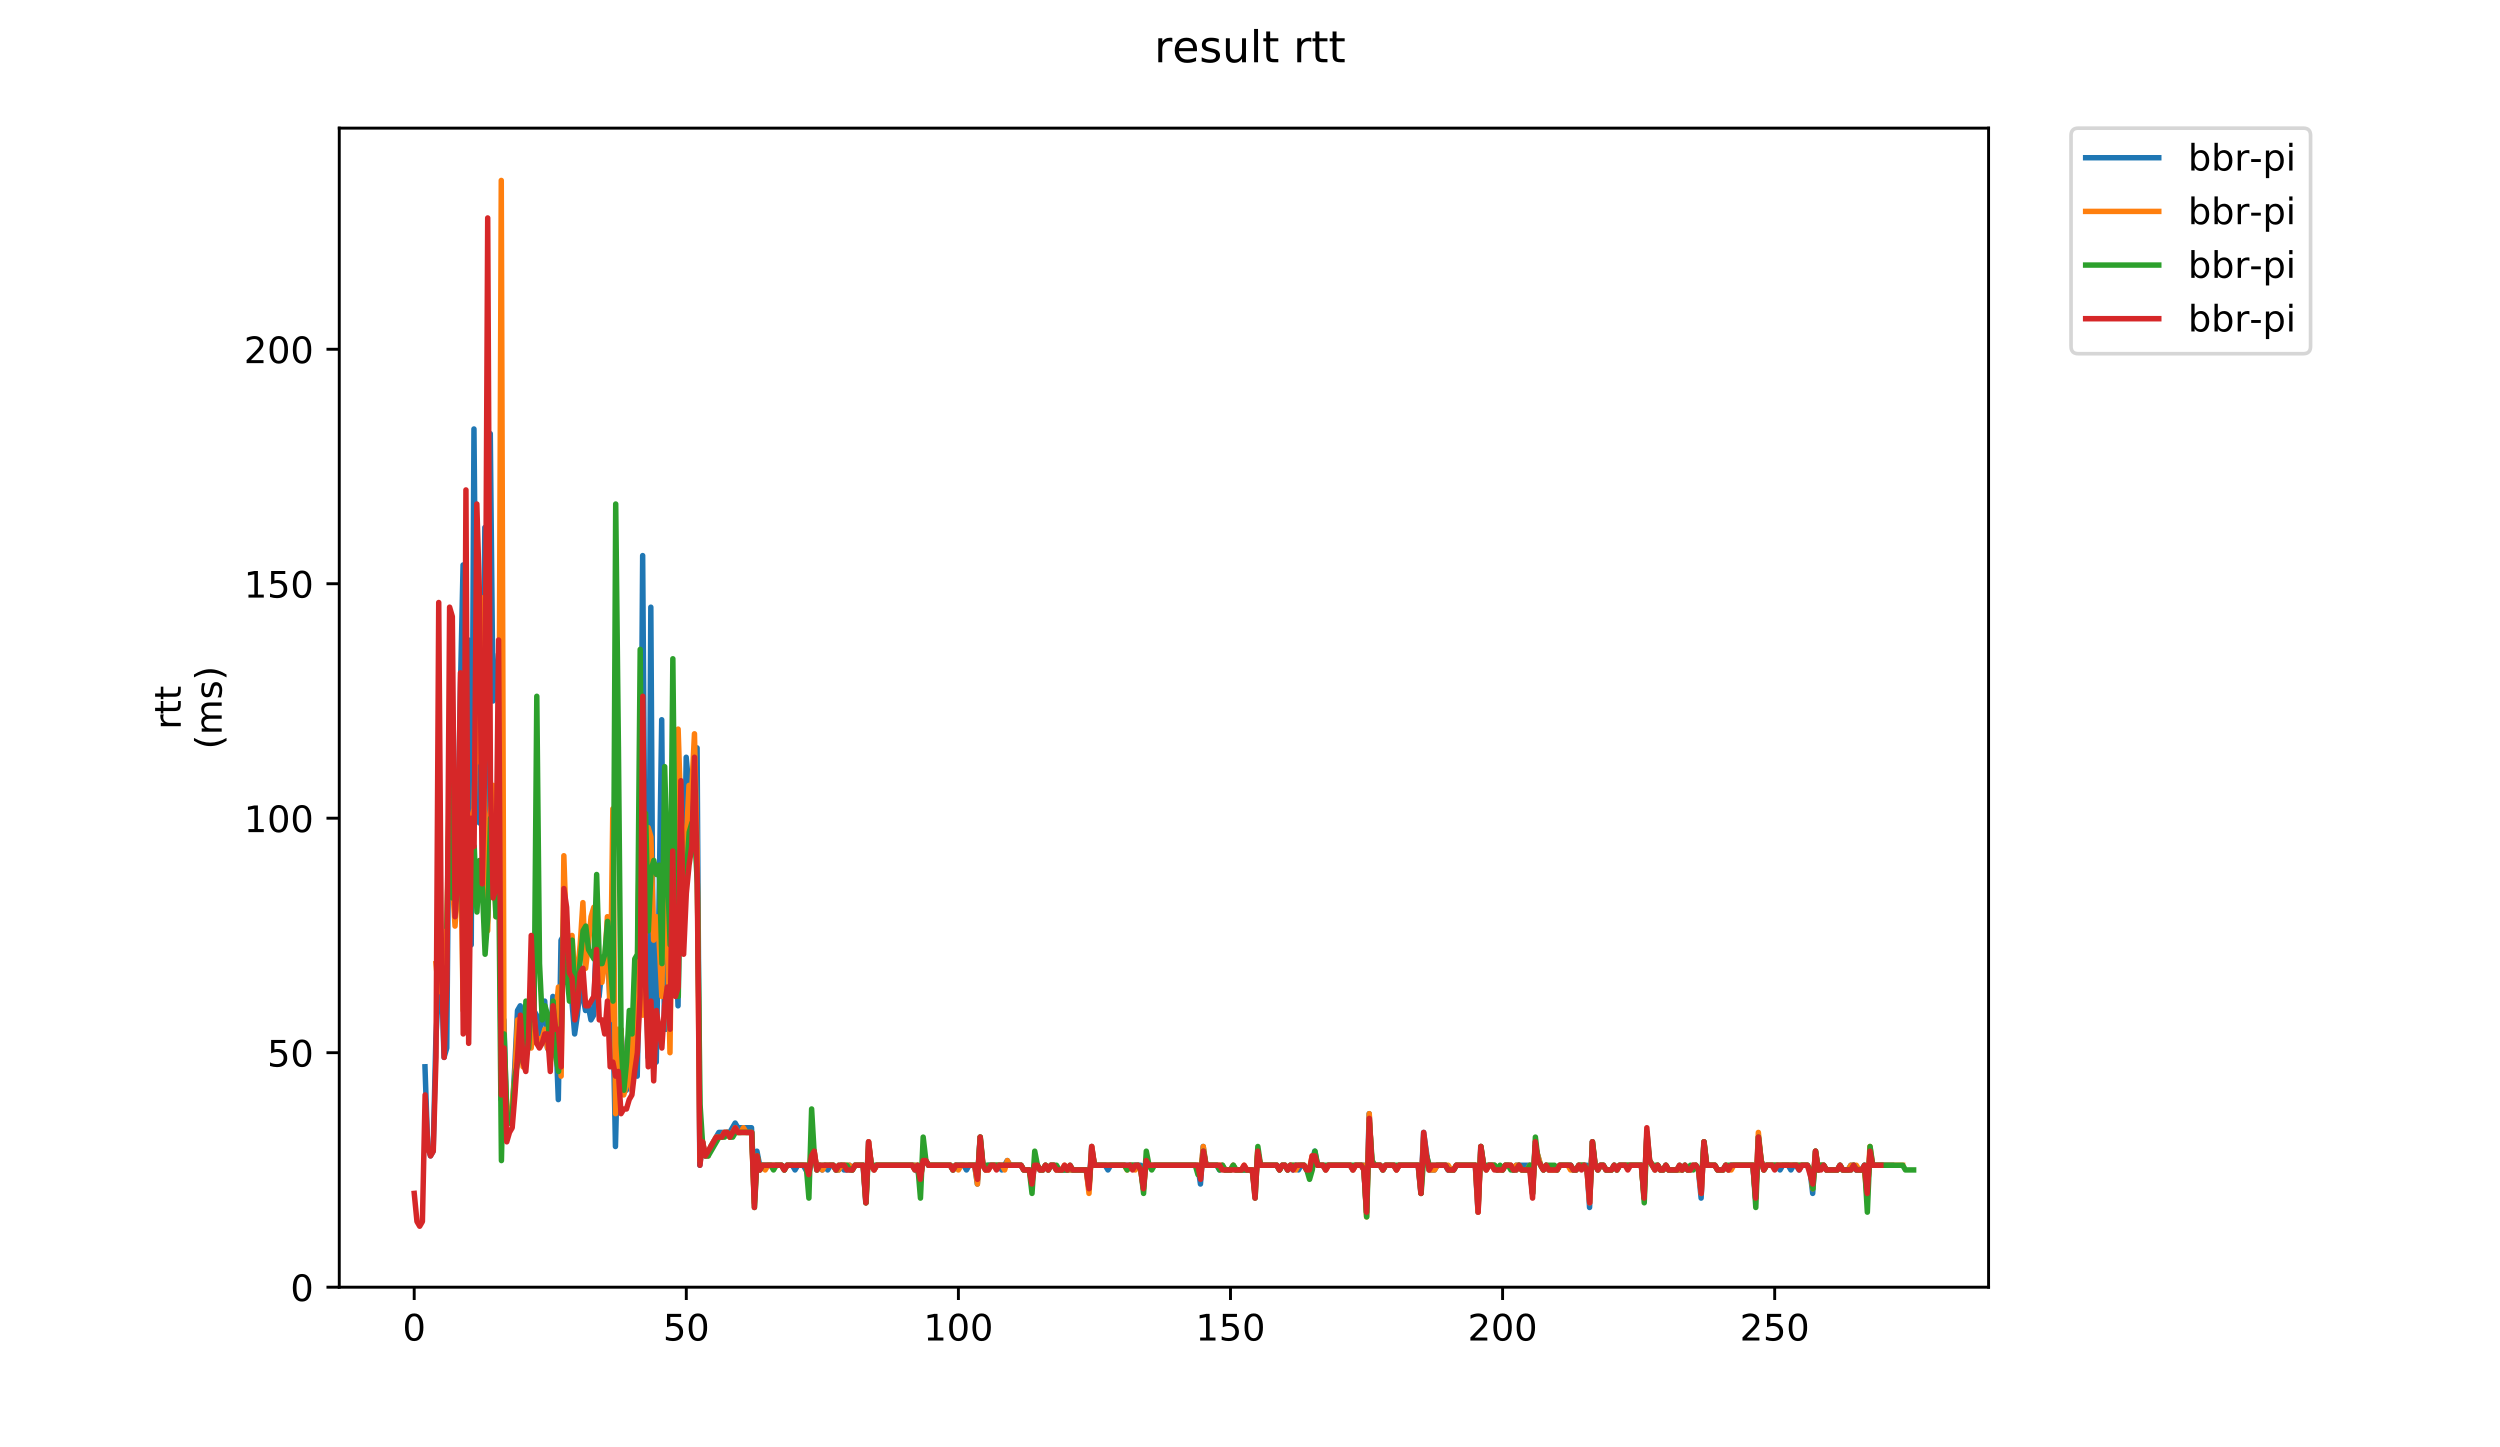 <?xml version="1.0" encoding="utf-8" standalone="no"?>
<!DOCTYPE svg PUBLIC "-//W3C//DTD SVG 1.1//EN"
  "http://www.w3.org/Graphics/SVG/1.1/DTD/svg11.dtd">
<!-- Created with matplotlib (https://matplotlib.org/) -->
<svg height="396pt" version="1.1" viewBox="0 0 684 396" width="684pt" xmlns="http://www.w3.org/2000/svg" xmlns:xlink="http://www.w3.org/1999/xlink">
 <defs>
  <style type="text/css">
*{stroke-linecap:butt;stroke-linejoin:round;}
  </style>
 </defs>
 <g id="figure_1">
  <g id="patch_1">
   <path d="M 0 396 
L 684 396 
L 684 0 
L 0 0 
z
" style="fill:#ffffff;"/>
  </g>
  <g id="axes_1">
   <g id="patch_2">
    <path d="M 92.824 352.174 
L 544.074 352.174 
L 544.074 35.062 
L 92.824 35.062 
z
" style="fill:#ffffff;"/>
   </g>
   <g id="matplotlib.axis_1">
    <g id="xtick_1">
     <g id="line2d_1">
      <defs>
       <path d="M 0 0 
L 0 3.5 
" id="m0761390d03" style="stroke:#000000;stroke-width:0.8;"/>
      </defs>
      <g>
       <use style="stroke:#000000;stroke-width:0.8;" x="113.326" xlink:href="#m0761390d03" y="352.174"/>
      </g>
     </g>
     <g id="text_1">
      <!-- 0 -->
      <defs>
       <path d="M 31.781 66.406 
Q 24.172 66.406 20.328 58.906 
Q 16.5 51.422 16.5 36.375 
Q 16.5 21.391 20.328 13.891 
Q 24.172 6.391 31.781 6.391 
Q 39.453 6.391 43.281 13.891 
Q 47.125 21.391 47.125 36.375 
Q 47.125 51.422 43.281 58.906 
Q 39.453 66.406 31.781 66.406 
z
M 31.781 74.219 
Q 44.047 74.219 50.516 64.516 
Q 56.984 54.828 56.984 36.375 
Q 56.984 17.969 50.516 8.266 
Q 44.047 -1.422 31.781 -1.422 
Q 19.531 -1.422 13.062 8.266 
Q 6.594 17.969 6.594 36.375 
Q 6.594 54.828 13.062 64.516 
Q 19.531 74.219 31.781 74.219 
z
" id="DejaVuSans-48"/>
      </defs>
      <g transform="translate(110.145 366.773)scale(0.1 -0.1)">
       <use xlink:href="#DejaVuSans-48"/>
      </g>
     </g>
    </g>
    <g id="xtick_2">
     <g id="line2d_2">
      <g>
       <use style="stroke:#000000;stroke-width:0.8;" x="187.772" xlink:href="#m0761390d03" y="352.174"/>
      </g>
     </g>
     <g id="text_2">
      <!-- 50 -->
      <defs>
       <path d="M 10.797 72.906 
L 49.516 72.906 
L 49.516 64.594 
L 19.828 64.594 
L 19.828 46.734 
Q 21.969 47.469 24.109 47.828 
Q 26.266 48.188 28.422 48.188 
Q 40.625 48.188 47.75 41.5 
Q 54.891 34.812 54.891 23.391 
Q 54.891 11.625 47.562 5.094 
Q 40.234 -1.422 26.906 -1.422 
Q 22.312 -1.422 17.547 -0.641 
Q 12.797 0.141 7.719 1.703 
L 7.719 11.625 
Q 12.109 9.234 16.797 8.062 
Q 21.484 6.891 26.703 6.891 
Q 35.156 6.891 40.078 11.328 
Q 45.016 15.766 45.016 23.391 
Q 45.016 31 40.078 35.438 
Q 35.156 39.891 26.703 39.891 
Q 22.75 39.891 18.812 39.016 
Q 14.891 38.141 10.797 36.281 
z
" id="DejaVuSans-53"/>
      </defs>
      <g transform="translate(181.41 366.773)scale(0.1 -0.1)">
       <use xlink:href="#DejaVuSans-53"/>
       <use x="63.623" xlink:href="#DejaVuSans-48"/>
      </g>
     </g>
    </g>
    <g id="xtick_3">
     <g id="line2d_3">
      <g>
       <use style="stroke:#000000;stroke-width:0.8;" x="262.218" xlink:href="#m0761390d03" y="352.174"/>
      </g>
     </g>
     <g id="text_3">
      <!-- 100 -->
      <defs>
       <path d="M 12.406 8.297 
L 28.516 8.297 
L 28.516 63.922 
L 10.984 60.406 
L 10.984 69.391 
L 28.422 72.906 
L 38.281 72.906 
L 38.281 8.297 
L 54.391 8.297 
L 54.391 0 
L 12.406 0 
z
" id="DejaVuSans-49"/>
      </defs>
      <g transform="translate(252.674 366.773)scale(0.1 -0.1)">
       <use xlink:href="#DejaVuSans-49"/>
       <use x="63.623" xlink:href="#DejaVuSans-48"/>
       <use x="127.246" xlink:href="#DejaVuSans-48"/>
      </g>
     </g>
    </g>
    <g id="xtick_4">
     <g id="line2d_4">
      <g>
       <use style="stroke:#000000;stroke-width:0.8;" x="336.664" xlink:href="#m0761390d03" y="352.174"/>
      </g>
     </g>
     <g id="text_4">
      <!-- 150 -->
      <g transform="translate(327.12 366.773)scale(0.1 -0.1)">
       <use xlink:href="#DejaVuSans-49"/>
       <use x="63.623" xlink:href="#DejaVuSans-53"/>
       <use x="127.246" xlink:href="#DejaVuSans-48"/>
      </g>
     </g>
    </g>
    <g id="xtick_5">
     <g id="line2d_5">
      <g>
       <use style="stroke:#000000;stroke-width:0.8;" x="411.109" xlink:href="#m0761390d03" y="352.174"/>
      </g>
     </g>
     <g id="text_5">
      <!-- 200 -->
      <defs>
       <path d="M 19.188 8.297 
L 53.609 8.297 
L 53.609 0 
L 7.328 0 
L 7.328 8.297 
Q 12.938 14.109 22.625 23.891 
Q 32.328 33.688 34.812 36.531 
Q 39.547 41.844 41.422 45.531 
Q 43.312 49.219 43.312 52.781 
Q 43.312 58.594 39.234 62.25 
Q 35.156 65.922 28.609 65.922 
Q 23.969 65.922 18.812 64.312 
Q 13.672 62.703 7.812 59.422 
L 7.812 69.391 
Q 13.766 71.781 18.938 73 
Q 24.125 74.219 28.422 74.219 
Q 39.75 74.219 46.484 68.547 
Q 53.219 62.891 53.219 53.422 
Q 53.219 48.922 51.531 44.891 
Q 49.859 40.875 45.406 35.406 
Q 44.188 33.984 37.641 27.219 
Q 31.109 20.453 19.188 8.297 
z
" id="DejaVuSans-50"/>
      </defs>
      <g transform="translate(401.566 366.773)scale(0.1 -0.1)">
       <use xlink:href="#DejaVuSans-50"/>
       <use x="63.623" xlink:href="#DejaVuSans-48"/>
       <use x="127.246" xlink:href="#DejaVuSans-48"/>
      </g>
     </g>
    </g>
    <g id="xtick_6">
     <g id="line2d_6">
      <g>
       <use style="stroke:#000000;stroke-width:0.8;" x="485.555" xlink:href="#m0761390d03" y="352.174"/>
      </g>
     </g>
     <g id="text_6">
      <!-- 250 -->
      <g transform="translate(476.011 366.773)scale(0.1 -0.1)">
       <use xlink:href="#DejaVuSans-50"/>
       <use x="63.623" xlink:href="#DejaVuSans-53"/>
       <use x="127.246" xlink:href="#DejaVuSans-48"/>
      </g>
     </g>
    </g>
   </g>
   <g id="matplotlib.axis_2">
    <g id="ytick_1">
     <g id="line2d_7">
      <defs>
       <path d="M 0 0 
L -3.5 0 
" id="m231ed55f37" style="stroke:#000000;stroke-width:0.8;"/>
      </defs>
      <g>
       <use style="stroke:#000000;stroke-width:0.8;" x="92.824" xlink:href="#m231ed55f37" y="352.174"/>
      </g>
     </g>
     <g id="text_7">
      <!-- 0 -->
      <g transform="translate(79.461 355.973)scale(0.1 -0.1)">
       <use xlink:href="#DejaVuSans-48"/>
      </g>
     </g>
    </g>
    <g id="ytick_2">
     <g id="line2d_8">
      <g>
       <use style="stroke:#000000;stroke-width:0.8;" x="92.824" xlink:href="#m231ed55f37" y="288.02"/>
      </g>
     </g>
     <g id="text_8">
      <!-- 50 -->
      <g transform="translate(73.099 291.82)scale(0.1 -0.1)">
       <use xlink:href="#DejaVuSans-53"/>
       <use x="63.623" xlink:href="#DejaVuSans-48"/>
      </g>
     </g>
    </g>
    <g id="ytick_3">
     <g id="line2d_9">
      <g>
       <use style="stroke:#000000;stroke-width:0.8;" x="92.824" xlink:href="#m231ed55f37" y="223.867"/>
      </g>
     </g>
     <g id="text_9">
      <!-- 100 -->
      <g transform="translate(66.736 227.666)scale(0.1 -0.1)">
       <use xlink:href="#DejaVuSans-49"/>
       <use x="63.623" xlink:href="#DejaVuSans-48"/>
       <use x="127.246" xlink:href="#DejaVuSans-48"/>
      </g>
     </g>
    </g>
    <g id="ytick_4">
     <g id="line2d_10">
      <g>
       <use style="stroke:#000000;stroke-width:0.8;" x="92.824" xlink:href="#m231ed55f37" y="159.713"/>
      </g>
     </g>
     <g id="text_10">
      <!-- 150 -->
      <g transform="translate(66.736 163.512)scale(0.1 -0.1)">
       <use xlink:href="#DejaVuSans-49"/>
       <use x="63.623" xlink:href="#DejaVuSans-53"/>
       <use x="127.246" xlink:href="#DejaVuSans-48"/>
      </g>
     </g>
    </g>
    <g id="ytick_5">
     <g id="line2d_11">
      <g>
       <use style="stroke:#000000;stroke-width:0.8;" x="92.824" xlink:href="#m231ed55f37" y="95.559"/>
      </g>
     </g>
     <g id="text_11">
      <!-- 200 -->
      <g transform="translate(66.736 99.359)scale(0.1 -0.1)">
       <use xlink:href="#DejaVuSans-50"/>
       <use x="63.623" xlink:href="#DejaVuSans-48"/>
       <use x="127.246" xlink:href="#DejaVuSans-48"/>
      </g>
     </g>
    </g>
    <g id="text_12">
     <!-- rtt -->
     <defs>
      <path d="M 41.109 46.297 
Q 39.594 47.172 37.812 47.578 
Q 36.031 48 33.891 48 
Q 26.266 48 22.188 43.047 
Q 18.109 38.094 18.109 28.812 
L 18.109 0 
L 9.078 0 
L 9.078 54.688 
L 18.109 54.688 
L 18.109 46.188 
Q 20.953 51.172 25.484 53.578 
Q 30.031 56 36.531 56 
Q 37.453 56 38.578 55.875 
Q 39.703 55.766 41.062 55.516 
z
" id="DejaVuSans-114"/>
      <path d="M 18.312 70.219 
L 18.312 54.688 
L 36.812 54.688 
L 36.812 47.703 
L 18.312 47.703 
L 18.312 18.016 
Q 18.312 11.328 20.141 9.422 
Q 21.969 7.516 27.594 7.516 
L 36.812 7.516 
L 36.812 0 
L 27.594 0 
Q 17.188 0 13.234 3.875 
Q 9.281 7.766 9.281 18.016 
L 9.281 47.703 
L 2.688 47.703 
L 2.688 54.688 
L 9.281 54.688 
L 9.281 70.219 
z
" id="DejaVuSans-116"/>
     </defs>
     <g transform="translate(49.459 199.594)rotate(-90)scale(0.1 -0.1)">
      <use xlink:href="#DejaVuSans-114"/>
      <use x="41.113" xlink:href="#DejaVuSans-116"/>
      <use x="80.322" xlink:href="#DejaVuSans-116"/>
     </g>
     <!-- (ms) -->
     <defs>
      <path d="M 31 75.875 
Q 24.469 64.656 21.281 53.656 
Q 18.109 42.672 18.109 31.391 
Q 18.109 20.125 21.312 9.062 
Q 24.516 -2 31 -13.188 
L 23.188 -13.188 
Q 15.875 -1.703 12.234 9.375 
Q 8.594 20.453 8.594 31.391 
Q 8.594 42.281 12.203 53.312 
Q 15.828 64.359 23.188 75.875 
z
" id="DejaVuSans-40"/>
      <path d="M 52 44.188 
Q 55.375 50.25 60.062 53.125 
Q 64.75 56 71.094 56 
Q 79.641 56 84.281 50.016 
Q 88.922 44.047 88.922 33.016 
L 88.922 0 
L 79.891 0 
L 79.891 32.719 
Q 79.891 40.578 77.094 44.375 
Q 74.312 48.188 68.609 48.188 
Q 61.625 48.188 57.562 43.547 
Q 53.516 38.922 53.516 30.906 
L 53.516 0 
L 44.484 0 
L 44.484 32.719 
Q 44.484 40.625 41.703 44.406 
Q 38.922 48.188 33.109 48.188 
Q 26.219 48.188 22.156 43.531 
Q 18.109 38.875 18.109 30.906 
L 18.109 0 
L 9.078 0 
L 9.078 54.688 
L 18.109 54.688 
L 18.109 46.188 
Q 21.188 51.219 25.484 53.609 
Q 29.781 56 35.688 56 
Q 41.656 56 45.828 52.969 
Q 50 49.953 52 44.188 
z
" id="DejaVuSans-109"/>
      <path d="M 44.281 53.078 
L 44.281 44.578 
Q 40.484 46.531 36.375 47.5 
Q 32.281 48.484 27.875 48.484 
Q 21.188 48.484 17.844 46.438 
Q 14.5 44.391 14.5 40.281 
Q 14.5 37.156 16.891 35.375 
Q 19.281 33.594 26.516 31.984 
L 29.594 31.297 
Q 39.156 29.25 43.188 25.516 
Q 47.219 21.781 47.219 15.094 
Q 47.219 7.469 41.188 3.016 
Q 35.156 -1.422 24.609 -1.422 
Q 20.219 -1.422 15.453 -0.562 
Q 10.688 0.297 5.422 2 
L 5.422 11.281 
Q 10.406 8.688 15.234 7.391 
Q 20.062 6.109 24.812 6.109 
Q 31.156 6.109 34.562 8.281 
Q 37.984 10.453 37.984 14.406 
Q 37.984 18.062 35.516 20.016 
Q 33.062 21.969 24.703 23.781 
L 21.578 24.516 
Q 13.234 26.266 9.516 29.906 
Q 5.812 33.547 5.812 39.891 
Q 5.812 47.609 11.281 51.797 
Q 16.75 56 26.812 56 
Q 31.781 56 36.172 55.266 
Q 40.578 54.547 44.281 53.078 
z
" id="DejaVuSans-115"/>
      <path d="M 8.016 75.875 
L 15.828 75.875 
Q 23.141 64.359 26.781 53.312 
Q 30.422 42.281 30.422 31.391 
Q 30.422 20.453 26.781 9.375 
Q 23.141 -1.703 15.828 -13.188 
L 8.016 -13.188 
Q 14.5 -2 17.703 9.062 
Q 20.906 20.125 20.906 31.391 
Q 20.906 42.672 17.703 53.656 
Q 14.5 64.656 8.016 75.875 
z
" id="DejaVuSans-41"/>
     </defs>
     <g transform="translate(60.657 204.995)rotate(-90)scale(0.1 -0.1)">
      <use xlink:href="#DejaVuSans-40"/>
      <use x="39.014" xlink:href="#DejaVuSans-109"/>
      <use x="136.426" xlink:href="#DejaVuSans-115"/>
      <use x="188.525" xlink:href="#DejaVuSans-41"/>
     </g>
    </g>
   </g>
   <g id="line2d_12">
    <path clip-path="url(#pa80cde7617)" d="M 116.274 291.87 
L 117.019 313.682 
L 117.763 316.248 
L 118.508 314.965 
L 119.252 284.171 
L 119.997 270.057 
L 120.741 264.925 
L 121.486 289.304 
L 122.23 286.737 
L 122.975 203.338 
L 123.719 240.547 
L 124.463 220.018 
L 125.208 231.565 
L 125.952 189.224 
L 126.697 154.581 
L 127.441 178.959 
L 128.186 175.11 
L 128.93 258.51 
L 129.675 117.372 
L 130.419 198.205 
L 131.164 225.15 
L 131.908 220.018 
L 132.652 144.316 
L 133.397 243.113 
L 134.141 118.655 
L 134.886 191.79 
L 135.63 190.507 
L 136.375 178.959 
L 137.119 300.851 
L 137.864 279.039 
L 138.608 305.984 
L 139.353 307.267 
L 140.097 304.7 
L 140.841 291.87 
L 141.586 276.473 
L 142.33 275.19 
L 143.075 285.454 
L 143.819 285.454 
L 144.564 279.039 
L 145.308 284.171 
L 146.053 276.473 
L 146.797 277.756 
L 147.542 282.888 
L 148.286 277.756 
L 149.031 273.907 
L 149.775 286.737 
L 150.519 288.02 
L 151.264 272.624 
L 152.008 281.605 
L 152.753 300.851 
L 153.497 257.227 
L 154.242 255.944 
L 154.986 268.774 
L 155.731 268.774 
L 156.475 273.907 
L 157.22 282.888 
L 157.964 277.756 
L 158.708 270.057 
L 159.453 272.624 
L 160.197 276.473 
L 160.942 275.19 
L 161.686 279.039 
L 162.431 277.756 
L 163.175 254.661 
L 163.92 272.624 
L 164.664 264.925 
L 165.409 263.642 
L 166.153 258.51 
L 166.897 273.907 
L 167.642 275.19 
L 168.386 313.682 
L 169.131 284.171 
L 169.875 281.605 
L 170.62 291.87 
L 171.364 298.285 
L 172.109 284.171 
L 172.853 277.756 
L 173.598 284.171 
L 174.342 294.436 
L 175.087 257.227 
L 175.831 152.015 
L 176.575 254.661 
L 177.32 289.304 
L 178.064 166.128 
L 178.809 286.737 
L 179.553 290.587 
L 180.298 248.245 
L 181.042 196.922 
L 181.787 281.605 
L 182.531 281.605 
L 183.276 273.907 
L 184.02 237.981 
L 184.764 254.661 
L 185.509 275.19 
L 186.253 214.885 
L 186.998 255.944 
L 187.742 207.187 
L 189.231 223.867 
L 189.976 216.168 
L 190.72 204.621 
L 191.465 318.814 
L 192.209 312.399 
L 192.953 316.248 
L 193.698 316.248 
L 194.442 313.682 
L 196.676 309.833 
L 199.654 309.833 
L 201.143 307.267 
L 201.887 308.55 
L 205.609 308.55 
L 206.354 325.23 
L 207.098 314.965 
L 207.843 318.814 
L 213.798 318.814 
L 214.543 320.097 
L 215.287 318.814 
L 216.776 318.814 
L 217.521 320.097 
L 218.265 318.814 
L 219.754 318.814 
L 221.243 321.38 
L 221.987 317.531 
L 222.732 314.965 
L 223.476 320.097 
L 224.221 318.814 
L 224.965 320.097 
L 225.71 318.814 
L 226.454 320.097 
L 227.199 318.814 
L 227.943 318.814 
L 228.687 320.097 
L 229.432 320.097 
L 230.176 318.814 
L 230.921 320.097 
L 231.665 320.097 
L 232.41 318.814 
L 233.154 320.097 
L 233.899 318.814 
L 236.132 318.814 
L 236.876 329.079 
L 237.621 312.399 
L 238.365 318.814 
L 239.11 320.097 
L 239.854 318.814 
L 250.277 318.814 
L 251.021 320.097 
L 251.766 322.663 
L 252.51 317.531 
L 253.255 317.531 
L 253.999 318.814 
L 259.955 318.814 
L 260.699 320.097 
L 261.444 318.814 
L 263.677 318.814 
L 264.421 320.097 
L 265.166 318.814 
L 266.655 318.814 
L 267.399 323.947 
L 268.144 311.116 
L 268.888 318.814 
L 269.633 320.097 
L 270.377 318.814 
L 273.355 318.814 
L 274.099 320.097 
L 275.588 317.531 
L 276.333 318.814 
L 279.311 318.814 
L 280.055 320.097 
L 281.544 320.097 
L 282.288 322.663 
L 283.033 318.814 
L 283.777 318.814 
L 284.522 320.097 
L 285.266 320.097 
L 286.011 318.814 
L 286.755 320.097 
L 287.5 318.814 
L 288.244 318.814 
L 288.988 320.097 
L 297.178 320.097 
L 297.922 325.23 
L 298.666 313.682 
L 299.411 318.814 
L 302.389 318.814 
L 303.133 320.097 
L 303.878 318.814 
L 312.067 318.814 
L 312.811 322.663 
L 313.556 317.531 
L 314.3 318.814 
L 327.7 318.814 
L 328.445 323.947 
L 329.189 313.682 
L 329.934 318.814 
L 332.911 318.814 
L 333.656 320.097 
L 334.4 318.814 
L 335.145 320.097 
L 336.634 320.097 
L 337.378 318.814 
L 338.123 320.097 
L 342.589 320.097 
L 343.334 325.23 
L 344.078 316.248 
L 344.823 318.814 
L 349.29 318.814 
L 350.034 320.097 
L 350.778 318.814 
L 351.523 318.814 
L 352.267 320.097 
L 353.012 318.814 
L 353.756 320.097 
L 354.501 318.814 
L 355.245 320.097 
L 355.99 318.814 
L 356.734 318.814 
L 357.479 320.097 
L 358.223 320.097 
L 359.712 314.965 
L 360.456 318.814 
L 361.945 318.814 
L 362.69 320.097 
L 363.434 318.814 
L 369.39 318.814 
L 370.134 320.097 
L 370.879 318.814 
L 373.112 318.814 
L 373.857 331.645 
L 374.601 304.7 
L 375.346 318.814 
L 377.579 318.814 
L 378.323 320.097 
L 379.068 318.814 
L 381.301 318.814 
L 382.046 320.097 
L 382.79 318.814 
L 388.001 318.814 
L 388.746 326.513 
L 389.49 309.833 
L 390.979 320.097 
L 392.468 320.097 
L 393.213 318.814 
L 395.446 318.814 
L 396.19 320.097 
L 397.679 320.097 
L 398.424 318.814 
L 403.635 318.814 
L 404.379 331.645 
L 405.124 313.682 
L 405.868 318.814 
L 406.613 320.097 
L 407.357 318.814 
L 408.846 318.814 
L 409.591 320.097 
L 411.08 320.097 
L 411.824 318.814 
L 413.313 318.814 
L 414.057 320.097 
L 414.802 318.814 
L 418.524 318.814 
L 419.269 326.513 
L 420.013 313.682 
L 421.502 318.814 
L 422.246 320.097 
L 422.991 318.814 
L 423.735 320.097 
L 425.969 320.097 
L 426.713 318.814 
L 429.691 318.814 
L 430.435 320.097 
L 431.18 320.097 
L 431.924 318.814 
L 434.158 318.814 
L 434.902 330.362 
L 435.647 312.399 
L 436.391 318.814 
L 437.136 320.097 
L 437.88 318.814 
L 438.624 318.814 
L 439.369 320.097 
L 440.858 320.097 
L 441.602 318.814 
L 442.347 320.097 
L 443.091 318.814 
L 449.047 318.814 
L 449.791 326.513 
L 450.536 311.116 
L 451.28 317.531 
L 452.769 320.097 
L 453.514 318.814 
L 454.258 320.097 
L 455.002 320.097 
L 455.747 318.814 
L 456.491 320.097 
L 460.214 320.097 
L 460.958 318.814 
L 461.703 320.097 
L 462.447 320.097 
L 463.192 318.814 
L 463.936 318.814 
L 464.68 320.097 
L 465.425 327.796 
L 466.169 312.399 
L 466.914 318.814 
L 469.147 318.814 
L 469.892 320.097 
L 471.381 320.097 
L 472.125 318.814 
L 472.869 320.097 
L 473.614 318.814 
L 479.57 318.814 
L 480.314 327.796 
L 481.058 311.116 
L 481.803 317.531 
L 482.547 320.097 
L 483.292 318.814 
L 486.27 318.814 
L 487.014 320.097 
L 487.759 318.814 
L 489.248 318.814 
L 489.992 320.097 
L 490.736 318.814 
L 491.481 318.814 
L 492.225 320.097 
L 492.97 318.814 
L 494.459 318.814 
L 495.203 320.097 
L 495.948 326.513 
L 496.692 314.965 
L 497.437 320.097 
L 498.181 318.814 
L 498.925 318.814 
L 499.67 320.097 
L 502.648 320.097 
L 503.392 318.814 
L 504.137 320.097 
L 505.626 320.097 
L 506.37 318.814 
L 507.115 318.814 
L 507.859 320.097 
L 509.348 320.097 
L 510.092 318.814 
L 510.837 326.513 
L 511.581 316.248 
L 512.326 318.814 
L 517.537 318.814 
L 517.537 318.814 
" style="fill:none;stroke:#1f77b4;stroke-linecap:square;stroke-width:1.5;"/>
   </g>
   <g id="line2d_13">
    <path clip-path="url(#pa80cde7617)" d="M 119.281 263.642 
L 120.025 271.341 
L 120.769 267.491 
L 121.514 276.473 
L 122.258 253.377 
L 123.003 211.036 
L 123.747 240.547 
L 124.492 253.377 
L 125.236 243.113 
L 125.981 227.716 
L 126.725 276.473 
L 127.47 235.414 
L 128.214 248.245 
L 128.958 223.867 
L 129.703 221.301 
L 130.447 190.507 
L 131.192 208.47 
L 131.936 163.562 
L 132.681 228.999 
L 133.425 254.661 
L 134.17 222.584 
L 134.914 214.885 
L 135.659 250.811 
L 136.403 237.981 
L 137.147 49.369 
L 137.892 285.454 
L 138.636 305.984 
L 139.381 307.267 
L 140.125 302.134 
L 140.87 294.436 
L 141.614 279.039 
L 142.359 281.605 
L 143.103 291.87 
L 143.848 284.171 
L 144.592 284.171 
L 145.337 286.737 
L 146.081 277.756 
L 146.825 285.454 
L 147.57 284.171 
L 148.314 284.171 
L 149.059 281.605 
L 149.803 286.737 
L 150.548 288.02 
L 151.292 275.19 
L 152.037 277.756 
L 152.781 270.057 
L 153.526 294.436 
L 154.27 234.131 
L 155.014 257.227 
L 155.759 270.057 
L 156.503 255.944 
L 157.248 267.491 
L 157.992 266.208 
L 158.737 258.51 
L 159.481 246.962 
L 160.226 264.925 
L 160.97 258.51 
L 161.715 250.811 
L 162.459 248.245 
L 163.203 248.245 
L 163.948 267.491 
L 164.692 268.774 
L 165.437 263.642 
L 166.181 250.811 
L 166.926 279.039 
L 167.67 221.301 
L 168.415 304.7 
L 169.159 281.605 
L 169.904 281.605 
L 170.648 299.568 
L 171.393 297.002 
L 172.137 281.605 
L 172.881 298.285 
L 173.626 277.756 
L 174.37 266.208 
L 175.115 217.451 
L 175.859 277.756 
L 177.348 226.433 
L 178.093 228.999 
L 178.837 257.227 
L 179.582 250.811 
L 180.326 257.227 
L 181.07 272.624 
L 181.815 228.999 
L 182.559 252.094 
L 183.304 288.02 
L 184.048 227.716 
L 184.793 271.341 
L 185.537 199.488 
L 186.282 222.584 
L 187.026 237.981 
L 187.771 230.282 
L 188.515 214.885 
L 189.259 216.168 
L 190.004 200.771 
L 190.748 234.131 
L 191.493 317.531 
L 192.237 312.399 
L 192.982 316.248 
L 193.726 316.248 
L 194.471 313.682 
L 195.96 311.116 
L 197.449 311.116 
L 198.193 309.833 
L 198.937 309.833 
L 199.682 311.116 
L 201.171 308.55 
L 201.915 309.833 
L 202.66 309.833 
L 203.404 308.55 
L 204.149 309.833 
L 205.638 309.833 
L 206.382 329.079 
L 207.126 316.248 
L 207.871 320.097 
L 208.615 318.814 
L 209.36 320.097 
L 210.104 318.814 
L 213.827 318.814 
L 214.571 320.097 
L 215.316 318.814 
L 220.527 318.814 
L 221.271 321.38 
L 222.016 314.965 
L 222.76 314.965 
L 223.505 320.097 
L 224.249 318.814 
L 224.993 320.097 
L 225.738 318.814 
L 227.971 318.814 
L 228.716 320.097 
L 229.46 320.097 
L 230.205 318.814 
L 232.438 318.814 
L 233.182 320.097 
L 233.927 318.814 
L 236.16 318.814 
L 236.905 329.079 
L 237.649 312.399 
L 238.394 318.814 
L 239.138 320.097 
L 239.883 318.814 
L 251.049 318.814 
L 251.794 322.663 
L 252.538 317.531 
L 253.283 317.531 
L 254.027 318.814 
L 259.983 318.814 
L 260.727 320.097 
L 261.472 318.814 
L 262.216 320.097 
L 262.961 318.814 
L 266.683 318.814 
L 267.428 323.947 
L 268.172 311.116 
L 268.916 318.814 
L 269.661 320.097 
L 270.405 320.097 
L 271.15 318.814 
L 274.128 318.814 
L 274.872 320.097 
L 275.617 317.531 
L 276.361 318.814 
L 279.339 318.814 
L 280.083 320.097 
L 281.572 320.097 
L 282.317 322.663 
L 283.061 318.814 
L 283.806 318.814 
L 284.55 320.097 
L 285.294 320.097 
L 286.039 318.814 
L 286.783 320.097 
L 287.528 318.814 
L 288.272 318.814 
L 289.017 320.097 
L 290.506 320.097 
L 291.25 318.814 
L 291.995 320.097 
L 297.206 320.097 
L 297.95 326.513 
L 298.695 313.682 
L 299.439 318.814 
L 307.628 318.814 
L 308.373 320.097 
L 309.117 318.814 
L 309.862 318.814 
L 310.606 320.097 
L 311.351 318.814 
L 312.095 320.097 
L 312.839 325.23 
L 313.584 317.531 
L 314.328 318.814 
L 327.729 318.814 
L 328.473 321.38 
L 329.217 313.682 
L 329.962 318.814 
L 334.429 318.814 
L 335.173 320.097 
L 336.662 320.097 
L 337.407 318.814 
L 338.151 320.097 
L 339.64 320.097 
L 340.384 318.814 
L 341.129 320.097 
L 342.618 320.097 
L 343.362 326.513 
L 344.107 314.965 
L 344.851 318.814 
L 349.318 318.814 
L 350.062 320.097 
L 350.807 318.814 
L 351.551 318.814 
L 352.296 320.097 
L 353.04 318.814 
L 353.785 318.814 
L 354.529 320.097 
L 355.273 318.814 
L 356.762 318.814 
L 357.507 320.097 
L 358.251 320.097 
L 358.996 316.248 
L 359.74 316.248 
L 360.485 318.814 
L 361.974 318.814 
L 362.718 320.097 
L 363.463 318.814 
L 369.418 318.814 
L 370.163 320.097 
L 370.907 318.814 
L 373.14 318.814 
L 373.885 332.928 
L 374.629 304.7 
L 375.374 318.814 
L 377.607 318.814 
L 378.352 320.097 
L 379.096 318.814 
L 381.329 318.814 
L 382.074 320.097 
L 382.818 318.814 
L 388.03 318.814 
L 388.774 326.513 
L 389.519 311.116 
L 390.263 316.248 
L 391.007 320.097 
L 392.496 320.097 
L 393.241 318.814 
L 396.219 318.814 
L 396.963 320.097 
L 397.708 320.097 
L 398.452 318.814 
L 403.663 318.814 
L 404.408 331.645 
L 405.152 313.682 
L 405.897 318.814 
L 406.641 320.097 
L 407.386 318.814 
L 408.874 318.814 
L 409.619 320.097 
L 411.108 320.097 
L 411.852 318.814 
L 413.341 318.814 
L 414.086 320.097 
L 414.83 318.814 
L 415.575 318.814 
L 416.319 320.097 
L 417.808 320.097 
L 418.552 318.814 
L 419.297 326.513 
L 420.041 313.682 
L 421.53 318.814 
L 422.275 320.097 
L 423.019 318.814 
L 423.764 320.097 
L 425.997 320.097 
L 426.741 318.814 
L 428.975 318.814 
L 429.719 320.097 
L 431.208 320.097 
L 431.953 318.814 
L 433.442 318.814 
L 434.186 320.097 
L 434.93 329.079 
L 435.675 312.399 
L 436.419 318.814 
L 437.164 320.097 
L 437.908 318.814 
L 438.653 318.814 
L 439.397 320.097 
L 440.886 320.097 
L 441.631 318.814 
L 442.375 320.097 
L 443.119 318.814 
L 449.075 318.814 
L 449.82 327.796 
L 450.564 311.116 
L 451.308 317.531 
L 452.797 320.097 
L 453.542 318.814 
L 454.286 320.097 
L 455.031 320.097 
L 455.775 318.814 
L 456.52 320.097 
L 460.242 320.097 
L 460.986 318.814 
L 461.731 320.097 
L 462.475 320.097 
L 463.22 318.814 
L 463.964 318.814 
L 464.709 320.097 
L 465.453 326.513 
L 466.198 312.399 
L 466.942 318.814 
L 469.175 318.814 
L 469.92 320.097 
L 471.409 320.097 
L 472.153 318.814 
L 472.898 320.097 
L 473.642 320.097 
L 474.387 318.814 
L 479.598 318.814 
L 480.342 327.796 
L 481.087 309.833 
L 481.831 317.531 
L 482.576 320.097 
L 483.32 318.814 
L 494.487 318.814 
L 495.231 320.097 
L 495.976 325.23 
L 496.72 314.965 
L 497.465 320.097 
L 498.209 318.814 
L 498.954 318.814 
L 499.698 320.097 
L 502.676 320.097 
L 503.421 318.814 
L 504.165 320.097 
L 505.654 320.097 
L 506.398 318.814 
L 507.887 318.814 
L 508.632 320.097 
L 510.121 320.097 
L 510.865 327.796 
L 511.61 313.682 
L 512.354 318.814 
L 520.543 318.814 
L 520.543 318.814 
" style="fill:none;stroke:#ff7f0e;stroke-linecap:square;stroke-width:1.5;"/>
   </g>
   <g id="line2d_14">
    <path clip-path="url(#pa80cde7617)" d="M 122.3 253.377 
L 123.044 213.602 
L 123.789 245.679 
L 124.533 240.547 
L 125.278 232.848 
L 126.022 227.716 
L 126.767 261.076 
L 127.511 226.433 
L 128.256 259.793 
L 129.745 231.565 
L 130.489 249.528 
L 131.234 235.414 
L 131.978 243.113 
L 132.722 261.076 
L 133.467 250.811 
L 134.211 223.867 
L 134.956 235.414 
L 135.7 250.811 
L 136.445 237.981 
L 137.189 317.531 
L 137.934 282.888 
L 138.678 304.7 
L 139.423 307.267 
L 140.167 304.7 
L 140.911 294.436 
L 141.656 290.587 
L 142.4 288.02 
L 143.145 289.304 
L 143.889 273.907 
L 144.634 286.737 
L 145.378 270.057 
L 146.123 279.039 
L 146.867 190.507 
L 147.612 263.642 
L 148.356 279.039 
L 149.1 275.19 
L 149.845 277.756 
L 150.589 288.02 
L 151.334 273.907 
L 152.078 289.304 
L 152.823 293.153 
L 153.567 282.888 
L 154.312 246.962 
L 155.056 266.208 
L 155.801 273.907 
L 156.545 257.227 
L 157.29 273.907 
L 158.034 270.057 
L 159.523 254.661 
L 160.267 253.377 
L 161.012 259.793 
L 162.501 262.359 
L 163.245 239.264 
L 163.99 263.642 
L 164.734 263.642 
L 165.479 261.076 
L 166.223 252.094 
L 167.712 273.907 
L 168.456 137.901 
L 169.201 204.621 
L 169.945 285.454 
L 170.69 298.285 
L 171.434 290.587 
L 172.179 276.473 
L 172.923 282.888 
L 173.668 262.359 
L 174.412 261.076 
L 175.156 177.676 
L 175.901 263.642 
L 176.645 222.584 
L 177.39 254.661 
L 178.134 237.981 
L 178.879 235.414 
L 179.623 239.264 
L 180.368 236.698 
L 181.112 263.642 
L 181.857 209.753 
L 182.601 237.981 
L 183.346 258.51 
L 184.09 180.242 
L 184.834 250.811 
L 185.579 272.624 
L 186.323 225.15 
L 187.068 253.377 
L 187.812 239.264 
L 188.557 227.716 
L 189.301 225.15 
L 190.046 227.716 
L 190.79 241.83 
L 191.535 302.134 
L 192.279 313.682 
L 193.023 316.248 
L 193.768 316.248 
L 196.746 311.116 
L 198.235 311.116 
L 198.979 309.833 
L 199.724 311.116 
L 200.468 311.116 
L 201.213 309.833 
L 205.679 309.833 
L 206.424 330.362 
L 207.168 316.248 
L 207.913 320.097 
L 208.657 318.814 
L 210.89 318.814 
L 211.635 320.097 
L 212.379 318.814 
L 213.868 318.814 
L 214.613 320.097 
L 215.357 318.814 
L 220.568 318.814 
L 221.313 327.796 
L 222.057 303.417 
L 222.802 316.248 
L 223.546 320.097 
L 224.291 318.814 
L 228.013 318.814 
L 228.757 320.097 
L 229.502 318.814 
L 231.735 318.814 
L 232.48 320.097 
L 233.224 320.097 
L 233.969 318.814 
L 236.202 318.814 
L 236.946 329.079 
L 237.691 313.682 
L 238.435 318.814 
L 249.602 318.814 
L 250.347 320.097 
L 251.091 318.814 
L 251.836 327.796 
L 252.58 311.116 
L 253.325 317.531 
L 254.069 318.814 
L 260.025 318.814 
L 260.769 320.097 
L 261.514 318.814 
L 266.725 318.814 
L 267.469 321.38 
L 268.214 311.116 
L 268.958 318.814 
L 279.381 318.814 
L 280.125 320.097 
L 281.614 320.097 
L 282.358 326.513 
L 283.103 314.965 
L 283.847 318.814 
L 284.592 320.097 
L 285.336 320.097 
L 286.081 318.814 
L 286.825 320.097 
L 287.57 318.814 
L 289.058 318.814 
L 289.803 320.097 
L 292.036 320.097 
L 292.781 318.814 
L 293.525 320.097 
L 297.248 320.097 
L 297.992 323.947 
L 298.736 314.965 
L 299.481 318.814 
L 307.67 318.814 
L 308.414 320.097 
L 309.159 318.814 
L 311.392 318.814 
L 312.137 320.097 
L 312.881 326.513 
L 313.626 314.965 
L 314.37 318.814 
L 315.114 320.097 
L 315.859 318.814 
L 327.026 318.814 
L 327.77 321.38 
L 328.515 321.38 
L 329.259 314.965 
L 330.004 318.814 
L 332.981 318.814 
L 333.726 320.097 
L 334.47 318.814 
L 335.215 320.097 
L 336.704 320.097 
L 337.448 318.814 
L 338.193 320.097 
L 342.659 320.097 
L 343.404 327.796 
L 344.148 313.682 
L 344.893 318.814 
L 349.36 318.814 
L 350.104 320.097 
L 350.848 318.814 
L 351.593 318.814 
L 352.337 320.097 
L 353.082 318.814 
L 356.804 318.814 
L 357.549 320.097 
L 358.293 322.663 
L 359.037 320.097 
L 359.782 314.965 
L 360.526 318.814 
L 372.438 318.814 
L 373.182 320.097 
L 373.927 332.928 
L 374.671 307.267 
L 375.416 317.531 
L 376.16 318.814 
L 377.649 318.814 
L 378.393 320.097 
L 379.138 318.814 
L 388.071 318.814 
L 388.816 326.513 
L 389.56 316.248 
L 390.305 316.248 
L 391.049 318.814 
L 395.516 318.814 
L 396.26 320.097 
L 397.749 320.097 
L 398.494 318.814 
L 403.705 318.814 
L 404.449 329.079 
L 405.194 313.682 
L 405.938 318.814 
L 408.916 318.814 
L 409.661 320.097 
L 410.405 318.814 
L 411.149 320.097 
L 411.894 318.814 
L 412.638 318.814 
L 413.383 320.097 
L 414.872 320.097 
L 415.616 318.814 
L 416.361 320.097 
L 417.85 320.097 
L 418.594 318.814 
L 419.339 326.513 
L 420.083 311.116 
L 420.827 317.531 
L 422.316 320.097 
L 423.061 318.814 
L 425.294 318.814 
L 426.039 320.097 
L 426.783 318.814 
L 429.761 318.814 
L 430.505 320.097 
L 431.25 320.097 
L 431.994 318.814 
L 433.483 318.814 
L 434.228 320.097 
L 434.972 326.513 
L 435.717 312.399 
L 436.461 318.814 
L 437.205 320.097 
L 437.95 318.814 
L 438.694 318.814 
L 439.439 320.097 
L 440.928 320.097 
L 441.672 318.814 
L 442.417 320.097 
L 443.161 318.814 
L 449.117 318.814 
L 449.861 329.079 
L 450.606 309.833 
L 451.35 317.531 
L 452.095 318.814 
L 453.584 318.814 
L 454.328 320.097 
L 455.072 320.097 
L 455.817 318.814 
L 456.561 320.097 
L 458.795 320.097 
L 459.539 318.814 
L 460.284 320.097 
L 461.028 318.814 
L 461.773 320.097 
L 462.517 318.814 
L 463.261 320.097 
L 464.006 318.814 
L 464.75 320.097 
L 465.495 322.663 
L 466.239 312.399 
L 466.984 318.814 
L 469.217 318.814 
L 469.962 320.097 
L 471.451 320.097 
L 472.195 318.814 
L 479.64 318.814 
L 480.384 330.362 
L 481.128 311.116 
L 481.873 317.531 
L 482.617 320.097 
L 483.362 318.814 
L 494.529 318.814 
L 495.273 320.097 
L 496.018 325.23 
L 496.762 314.965 
L 497.507 320.097 
L 498.251 318.814 
L 498.995 318.814 
L 499.74 320.097 
L 502.718 320.097 
L 503.462 318.814 
L 504.207 320.097 
L 506.44 320.097 
L 507.184 318.814 
L 507.929 320.097 
L 509.418 320.097 
L 510.162 318.814 
L 510.907 331.645 
L 511.651 313.682 
L 512.396 318.814 
L 520.585 318.814 
L 521.329 320.097 
L 523.563 320.097 
L 523.563 320.097 
" style="fill:none;stroke:#2ca02c;stroke-linecap:square;stroke-width:1.5;"/>
   </g>
   <g id="line2d_15">
    <path clip-path="url(#pa80cde7617)" d="M 113.335 326.513 
L 114.08 334.211 
L 114.824 335.494 
L 115.569 334.211 
L 116.313 299.568 
L 117.058 313.682 
L 117.802 316.248 
L 118.546 314.965 
L 119.291 289.304 
L 120.035 164.845 
L 120.78 263.642 
L 121.524 289.304 
L 122.269 268.774 
L 123.013 166.128 
L 123.758 168.695 
L 124.502 250.811 
L 125.247 240.547 
L 125.991 184.092 
L 126.736 282.888 
L 127.48 134.052 
L 128.224 285.454 
L 128.969 223.867 
L 129.713 231.565 
L 130.458 137.901 
L 131.202 163.562 
L 131.947 241.83 
L 132.691 205.904 
L 133.436 59.633 
L 134.18 213.602 
L 134.925 245.679 
L 135.669 243.113 
L 136.413 175.11 
L 137.158 299.568 
L 137.902 286.737 
L 138.647 312.399 
L 139.391 309.833 
L 140.136 308.55 
L 140.88 299.568 
L 142.369 277.756 
L 143.114 290.587 
L 143.858 293.153 
L 144.602 284.171 
L 145.347 255.944 
L 146.091 276.473 
L 146.836 285.454 
L 147.58 286.737 
L 148.325 285.454 
L 149.069 282.888 
L 149.814 282.888 
L 150.558 293.153 
L 151.303 275.19 
L 152.047 281.605 
L 152.792 281.605 
L 153.536 291.87 
L 154.28 243.113 
L 155.025 248.245 
L 155.769 266.208 
L 156.514 267.491 
L 157.258 279.039 
L 158.003 275.19 
L 158.747 266.208 
L 159.492 264.925 
L 160.236 275.19 
L 160.981 275.19 
L 162.469 272.624 
L 163.214 259.793 
L 163.958 279.039 
L 164.703 279.039 
L 165.447 282.888 
L 166.192 273.907 
L 166.936 291.87 
L 167.681 290.587 
L 168.425 294.436 
L 169.17 293.153 
L 169.914 304.7 
L 170.658 303.417 
L 171.403 303.417 
L 172.147 300.851 
L 172.892 299.568 
L 173.636 293.153 
L 174.381 288.02 
L 175.125 272.624 
L 175.87 190.507 
L 176.614 268.774 
L 177.359 291.87 
L 178.103 273.907 
L 178.848 295.719 
L 179.592 276.473 
L 181.081 286.737 
L 181.825 275.19 
L 182.57 270.057 
L 183.314 281.605 
L 184.059 232.848 
L 184.803 272.624 
L 185.548 270.057 
L 186.292 213.602 
L 187.037 261.076 
L 187.781 244.396 
L 188.525 236.698 
L 189.27 231.565 
L 190.014 207.187 
L 190.759 240.547 
L 191.503 318.814 
L 192.248 312.399 
L 192.992 316.248 
L 195.97 311.116 
L 197.459 311.116 
L 198.203 309.833 
L 198.948 309.833 
L 199.692 311.116 
L 201.181 308.55 
L 201.926 309.833 
L 205.648 309.833 
L 206.392 330.362 
L 207.137 316.248 
L 207.881 320.097 
L 208.626 318.814 
L 213.837 318.814 
L 214.581 320.097 
L 215.326 318.814 
L 220.537 318.814 
L 221.282 321.38 
L 222.026 316.248 
L 222.771 314.965 
L 223.515 320.097 
L 224.259 318.814 
L 227.982 318.814 
L 228.726 320.097 
L 229.471 318.814 
L 230.96 318.814 
L 231.704 320.097 
L 233.193 320.097 
L 233.937 318.814 
L 236.171 318.814 
L 236.915 329.079 
L 237.66 312.399 
L 238.404 318.814 
L 239.149 320.097 
L 239.893 318.814 
L 249.571 318.814 
L 250.315 320.097 
L 251.06 318.814 
L 251.804 322.663 
L 252.549 317.531 
L 253.293 317.531 
L 254.038 318.814 
L 259.993 318.814 
L 260.738 320.097 
L 261.482 318.814 
L 266.693 318.814 
L 267.438 322.663 
L 268.182 311.116 
L 268.927 318.814 
L 269.671 320.097 
L 270.416 320.097 
L 271.16 318.814 
L 271.905 318.814 
L 272.649 320.097 
L 273.394 318.814 
L 279.349 318.814 
L 280.094 320.097 
L 281.583 320.097 
L 282.327 323.947 
L 283.072 318.814 
L 283.816 318.814 
L 284.56 320.097 
L 285.305 320.097 
L 286.049 318.814 
L 286.794 320.097 
L 287.538 318.814 
L 288.283 318.814 
L 289.027 320.097 
L 290.516 320.097 
L 291.261 318.814 
L 292.005 320.097 
L 292.749 318.814 
L 293.494 320.097 
L 297.216 320.097 
L 297.961 325.23 
L 298.705 313.682 
L 299.45 318.814 
L 309.128 318.814 
L 309.872 320.097 
L 310.616 318.814 
L 311.361 318.814 
L 312.105 320.097 
L 312.85 325.23 
L 313.594 317.531 
L 314.339 318.814 
L 327.739 318.814 
L 328.483 322.663 
L 329.228 314.965 
L 329.972 318.814 
L 333.695 318.814 
L 334.439 320.097 
L 339.65 320.097 
L 340.395 318.814 
L 341.139 320.097 
L 342.628 320.097 
L 343.373 327.796 
L 344.117 314.965 
L 344.862 318.814 
L 349.328 318.814 
L 350.073 320.097 
L 350.817 318.814 
L 351.562 318.814 
L 352.306 320.097 
L 353.051 318.814 
L 353.795 320.097 
L 354.539 318.814 
L 356.773 318.814 
L 357.517 320.097 
L 358.262 320.097 
L 359.006 316.248 
L 359.751 316.248 
L 360.495 318.814 
L 361.984 318.814 
L 362.728 320.097 
L 363.473 318.814 
L 369.429 318.814 
L 370.173 320.097 
L 370.918 318.814 
L 372.406 318.814 
L 373.151 320.097 
L 373.895 331.645 
L 374.64 305.984 
L 375.384 318.814 
L 377.618 318.814 
L 378.362 320.097 
L 379.107 318.814 
L 381.34 318.814 
L 382.084 320.097 
L 382.829 318.814 
L 388.04 318.814 
L 388.784 326.513 
L 389.529 309.833 
L 390.273 316.248 
L 391.018 320.097 
L 391.762 318.814 
L 395.485 318.814 
L 396.229 320.097 
L 397.718 320.097 
L 398.462 318.814 
L 403.674 318.814 
L 404.418 331.645 
L 405.163 313.682 
L 405.907 318.814 
L 406.651 320.097 
L 407.396 318.814 
L 408.14 318.814 
L 408.885 320.097 
L 411.118 320.097 
L 411.863 318.814 
L 413.352 318.814 
L 414.096 320.097 
L 414.841 320.097 
L 415.585 318.814 
L 416.329 320.097 
L 418.563 320.097 
L 419.307 327.796 
L 420.052 312.399 
L 420.796 317.531 
L 422.285 320.097 
L 423.03 318.814 
L 423.774 320.097 
L 426.007 320.097 
L 426.752 318.814 
L 429.73 318.814 
L 430.474 320.097 
L 431.219 320.097 
L 431.963 318.814 
L 432.707 320.097 
L 433.452 318.814 
L 434.196 320.097 
L 434.941 329.079 
L 435.685 312.399 
L 436.43 318.814 
L 437.174 320.097 
L 437.919 318.814 
L 438.663 318.814 
L 439.408 320.097 
L 440.897 320.097 
L 441.641 318.814 
L 442.385 320.097 
L 443.13 318.814 
L 444.619 318.814 
L 445.363 320.097 
L 446.108 318.814 
L 449.086 318.814 
L 449.83 327.796 
L 450.574 308.55 
L 451.319 317.531 
L 452.808 320.097 
L 453.552 318.814 
L 454.297 320.097 
L 455.041 320.097 
L 455.786 318.814 
L 456.53 320.097 
L 458.763 320.097 
L 459.508 318.814 
L 460.252 320.097 
L 460.997 318.814 
L 461.741 320.097 
L 462.486 320.097 
L 463.23 318.814 
L 463.975 318.814 
L 464.719 320.097 
L 465.464 326.513 
L 466.208 312.399 
L 466.953 318.814 
L 469.186 318.814 
L 469.93 320.097 
L 471.419 320.097 
L 472.164 318.814 
L 472.908 320.097 
L 473.653 318.814 
L 479.608 318.814 
L 480.353 327.796 
L 481.097 311.116 
L 481.842 317.531 
L 482.586 320.097 
L 483.331 318.814 
L 484.819 318.814 
L 485.564 320.097 
L 486.308 318.814 
L 491.52 318.814 
L 492.264 320.097 
L 493.009 318.814 
L 494.497 318.814 
L 495.986 323.947 
L 496.731 314.965 
L 497.475 320.097 
L 498.22 320.097 
L 498.964 318.814 
L 499.709 320.097 
L 502.686 320.097 
L 503.431 318.814 
L 504.175 320.097 
L 506.409 320.097 
L 507.153 318.814 
L 507.898 320.097 
L 509.387 320.097 
L 510.131 318.814 
L 510.875 326.513 
L 511.62 314.965 
L 512.364 318.814 
L 514.598 318.814 
L 514.598 318.814 
" style="fill:none;stroke:#d62728;stroke-linecap:square;stroke-width:1.5;"/>
   </g>
   <g id="patch_3">
    <path d="M 92.824 352.174 
L 92.824 35.062 
" style="fill:none;stroke:#000000;stroke-linecap:square;stroke-linejoin:miter;stroke-width:0.8;"/>
   </g>
   <g id="patch_4">
    <path d="M 544.074 352.174 
L 544.074 35.062 
" style="fill:none;stroke:#000000;stroke-linecap:square;stroke-linejoin:miter;stroke-width:0.8;"/>
   </g>
   <g id="patch_5">
    <path d="M 92.824 352.174 
L 544.074 352.174 
" style="fill:none;stroke:#000000;stroke-linecap:square;stroke-linejoin:miter;stroke-width:0.8;"/>
   </g>
   <g id="patch_6">
    <path d="M 92.824 35.062 
L 544.074 35.062 
" style="fill:none;stroke:#000000;stroke-linecap:square;stroke-linejoin:miter;stroke-width:0.8;"/>
   </g>
   <g id="legend_1">
    <g id="patch_7">
     <path d="M 568.636 96.775 
L 630.169 96.775 
Q 632.169 96.775 632.169 94.775 
L 632.169 37.062 
Q 632.169 35.062 630.169 35.062 
L 568.636 35.062 
Q 566.636 35.062 566.636 37.062 
L 566.636 94.775 
Q 566.636 96.775 568.636 96.775 
z
" style="fill:#ffffff;opacity:0.8;stroke:#cccccc;stroke-linejoin:miter;"/>
    </g>
    <g id="line2d_16">
     <path d="M 570.636 43.161 
L 590.636 43.161 
" style="fill:none;stroke:#1f77b4;stroke-linecap:square;stroke-width:1.5;"/>
    </g>
    <g id="line2d_17"/>
    <g id="text_13">
     <!-- bbr-pi -->
     <defs>
      <path d="M 48.688 27.297 
Q 48.688 37.203 44.609 42.844 
Q 40.531 48.484 33.406 48.484 
Q 26.266 48.484 22.188 42.844 
Q 18.109 37.203 18.109 27.297 
Q 18.109 17.391 22.188 11.75 
Q 26.266 6.109 33.406 6.109 
Q 40.531 6.109 44.609 11.75 
Q 48.688 17.391 48.688 27.297 
z
M 18.109 46.391 
Q 20.953 51.266 25.266 53.625 
Q 29.594 56 35.594 56 
Q 45.562 56 51.781 48.094 
Q 58.016 40.188 58.016 27.297 
Q 58.016 14.406 51.781 6.484 
Q 45.562 -1.422 35.594 -1.422 
Q 29.594 -1.422 25.266 0.953 
Q 20.953 3.328 18.109 8.203 
L 18.109 0 
L 9.078 0 
L 9.078 75.984 
L 18.109 75.984 
z
" id="DejaVuSans-98"/>
      <path d="M 4.891 31.391 
L 31.203 31.391 
L 31.203 23.391 
L 4.891 23.391 
z
" id="DejaVuSans-45"/>
      <path d="M 18.109 8.203 
L 18.109 -20.797 
L 9.078 -20.797 
L 9.078 54.688 
L 18.109 54.688 
L 18.109 46.391 
Q 20.953 51.266 25.266 53.625 
Q 29.594 56 35.594 56 
Q 45.562 56 51.781 48.094 
Q 58.016 40.188 58.016 27.297 
Q 58.016 14.406 51.781 6.484 
Q 45.562 -1.422 35.594 -1.422 
Q 29.594 -1.422 25.266 0.953 
Q 20.953 3.328 18.109 8.203 
z
M 48.688 27.297 
Q 48.688 37.203 44.609 42.844 
Q 40.531 48.484 33.406 48.484 
Q 26.266 48.484 22.188 42.844 
Q 18.109 37.203 18.109 27.297 
Q 18.109 17.391 22.188 11.75 
Q 26.266 6.109 33.406 6.109 
Q 40.531 6.109 44.609 11.75 
Q 48.688 17.391 48.688 27.297 
z
" id="DejaVuSans-112"/>
      <path d="M 9.422 54.688 
L 18.406 54.688 
L 18.406 0 
L 9.422 0 
z
M 9.422 75.984 
L 18.406 75.984 
L 18.406 64.594 
L 9.422 64.594 
z
" id="DejaVuSans-105"/>
     </defs>
     <g transform="translate(598.636 46.661)scale(0.1 -0.1)">
      <use xlink:href="#DejaVuSans-98"/>
      <use x="63.477" xlink:href="#DejaVuSans-98"/>
      <use x="126.953" xlink:href="#DejaVuSans-114"/>
      <use x="167.973" xlink:href="#DejaVuSans-45"/>
      <use x="204.057" xlink:href="#DejaVuSans-112"/>
      <use x="267.533" xlink:href="#DejaVuSans-105"/>
     </g>
    </g>
    <g id="line2d_18">
     <path d="M 570.636 57.839 
L 590.636 57.839 
" style="fill:none;stroke:#ff7f0e;stroke-linecap:square;stroke-width:1.5;"/>
    </g>
    <g id="line2d_19"/>
    <g id="text_14">
     <!-- bbr-pi -->
     <g transform="translate(598.636 61.339)scale(0.1 -0.1)">
      <use xlink:href="#DejaVuSans-98"/>
      <use x="63.477" xlink:href="#DejaVuSans-98"/>
      <use x="126.953" xlink:href="#DejaVuSans-114"/>
      <use x="167.973" xlink:href="#DejaVuSans-45"/>
      <use x="204.057" xlink:href="#DejaVuSans-112"/>
      <use x="267.533" xlink:href="#DejaVuSans-105"/>
     </g>
    </g>
    <g id="line2d_20">
     <path d="M 570.636 72.517 
L 590.636 72.517 
" style="fill:none;stroke:#2ca02c;stroke-linecap:square;stroke-width:1.5;"/>
    </g>
    <g id="line2d_21"/>
    <g id="text_15">
     <!-- bbr-pi -->
     <g transform="translate(598.636 76.017)scale(0.1 -0.1)">
      <use xlink:href="#DejaVuSans-98"/>
      <use x="63.477" xlink:href="#DejaVuSans-98"/>
      <use x="126.953" xlink:href="#DejaVuSans-114"/>
      <use x="167.973" xlink:href="#DejaVuSans-45"/>
      <use x="204.057" xlink:href="#DejaVuSans-112"/>
      <use x="267.533" xlink:href="#DejaVuSans-105"/>
     </g>
    </g>
    <g id="line2d_22">
     <path d="M 570.636 87.195 
L 590.636 87.195 
" style="fill:none;stroke:#d62728;stroke-linecap:square;stroke-width:1.5;"/>
    </g>
    <g id="line2d_23"/>
    <g id="text_16">
     <!-- bbr-pi -->
     <g transform="translate(598.636 90.695)scale(0.1 -0.1)">
      <use xlink:href="#DejaVuSans-98"/>
      <use x="63.477" xlink:href="#DejaVuSans-98"/>
      <use x="126.953" xlink:href="#DejaVuSans-114"/>
      <use x="167.973" xlink:href="#DejaVuSans-45"/>
      <use x="204.057" xlink:href="#DejaVuSans-112"/>
      <use x="267.533" xlink:href="#DejaVuSans-105"/>
     </g>
    </g>
   </g>
  </g>
  <g id="text_17">
   <!-- result rtt -->
   <defs>
    <path d="M 56.203 29.594 
L 56.203 25.203 
L 14.891 25.203 
Q 15.484 15.922 20.484 11.062 
Q 25.484 6.203 34.422 6.203 
Q 39.594 6.203 44.453 7.469 
Q 49.312 8.734 54.109 11.281 
L 54.109 2.781 
Q 49.266 0.734 44.188 -0.344 
Q 39.109 -1.422 33.891 -1.422 
Q 20.797 -1.422 13.156 6.188 
Q 5.516 13.812 5.516 26.812 
Q 5.516 40.234 12.766 48.109 
Q 20.016 56 32.328 56 
Q 43.359 56 49.781 48.891 
Q 56.203 41.797 56.203 29.594 
z
M 47.219 32.234 
Q 47.125 39.594 43.094 43.984 
Q 39.062 48.391 32.422 48.391 
Q 24.906 48.391 20.391 44.141 
Q 15.875 39.891 15.188 32.172 
z
" id="DejaVuSans-101"/>
    <path d="M 8.5 21.578 
L 8.5 54.688 
L 17.484 54.688 
L 17.484 21.922 
Q 17.484 14.156 20.5 10.266 
Q 23.531 6.391 29.594 6.391 
Q 36.859 6.391 41.078 11.031 
Q 45.312 15.672 45.312 23.688 
L 45.312 54.688 
L 54.297 54.688 
L 54.297 0 
L 45.312 0 
L 45.312 8.406 
Q 42.047 3.422 37.719 1 
Q 33.406 -1.422 27.688 -1.422 
Q 18.266 -1.422 13.375 4.438 
Q 8.5 10.297 8.5 21.578 
z
M 31.109 56 
z
" id="DejaVuSans-117"/>
    <path d="M 9.422 75.984 
L 18.406 75.984 
L 18.406 0 
L 9.422 0 
z
" id="DejaVuSans-108"/>
    <path id="DejaVuSans-32"/>
   </defs>
   <g transform="translate(315.818 17.038)scale(0.12 -0.12)">
    <use xlink:href="#DejaVuSans-114"/>
    <use x="41.082" xlink:href="#DejaVuSans-101"/>
    <use x="102.605" xlink:href="#DejaVuSans-115"/>
    <use x="154.705" xlink:href="#DejaVuSans-117"/>
    <use x="218.084" xlink:href="#DejaVuSans-108"/>
    <use x="245.867" xlink:href="#DejaVuSans-116"/>
    <use x="285.076" xlink:href="#DejaVuSans-32"/>
    <use x="316.863" xlink:href="#DejaVuSans-114"/>
    <use x="357.977" xlink:href="#DejaVuSans-116"/>
    <use x="397.186" xlink:href="#DejaVuSans-116"/>
   </g>
  </g>
 </g>
 <defs>
  <clipPath id="pa80cde7617">
   <rect height="317.112" width="451.25" x="92.824" y="35.062"/>
  </clipPath>
 </defs>
</svg>

